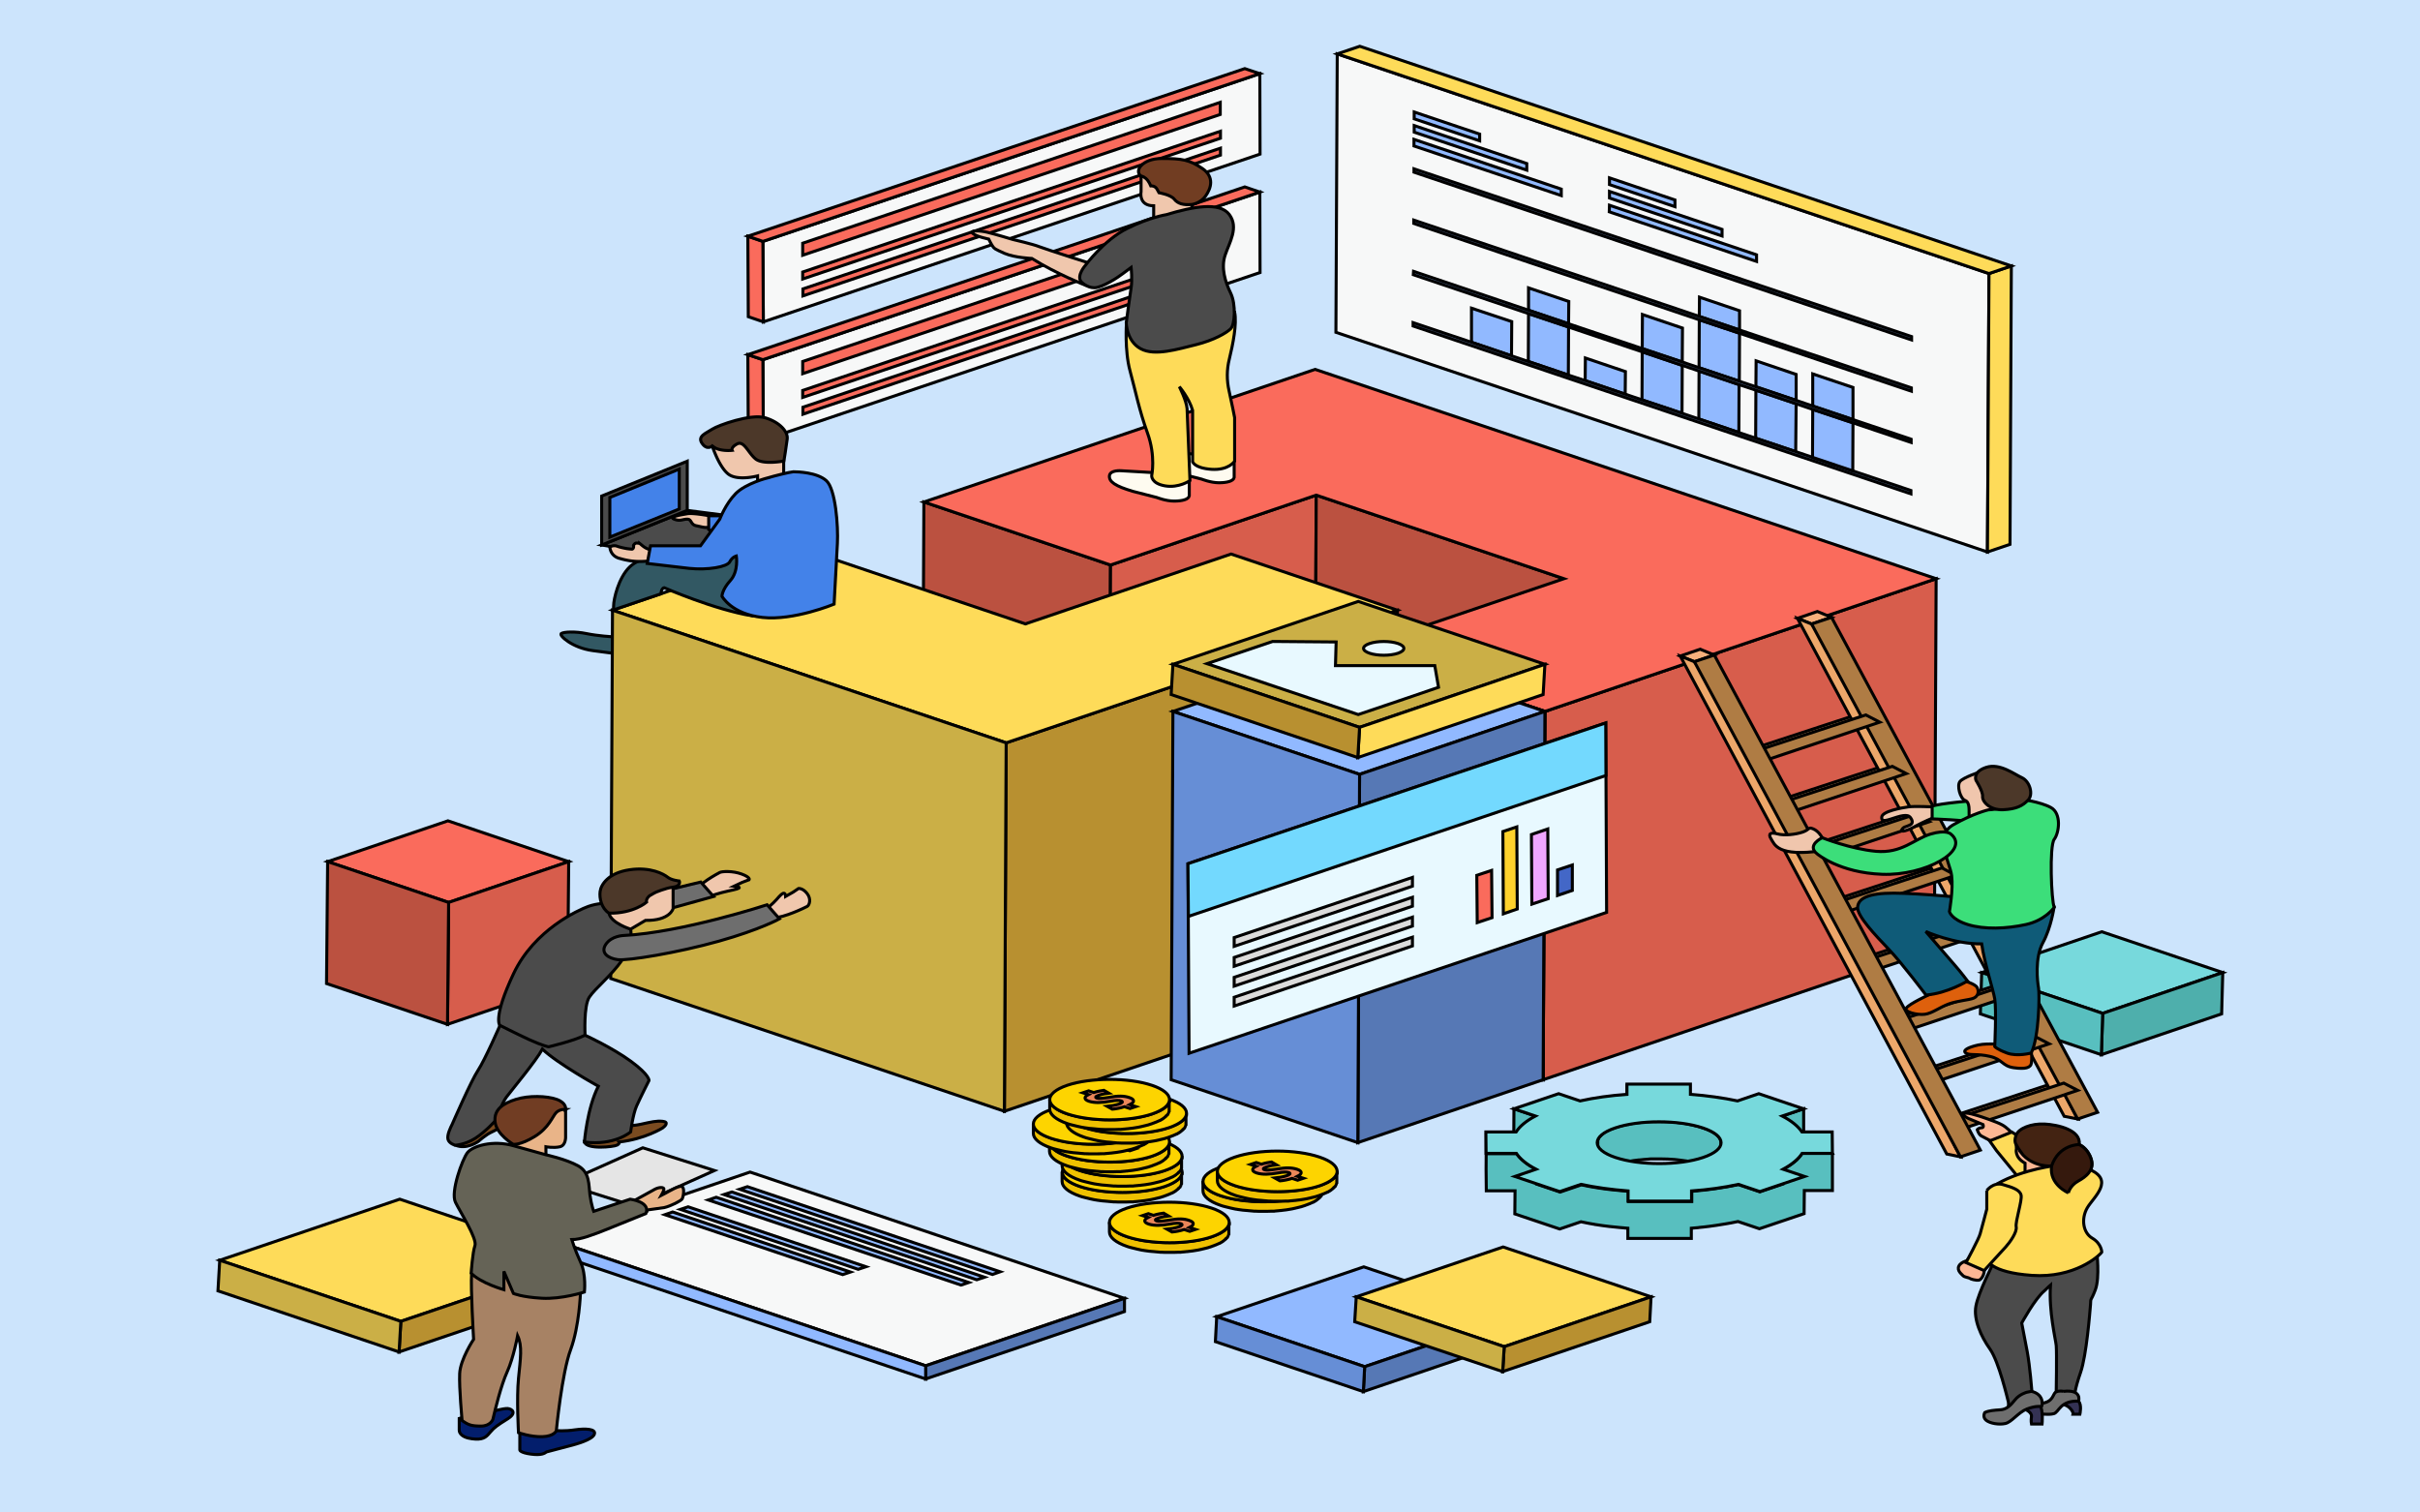 <?xml version="1.0" encoding="UTF-8"?> <svg xmlns="http://www.w3.org/2000/svg" xmlns:xlink="http://www.w3.org/1999/xlink" xmlns:v="https://vecta.io/nano" width="800" height="500"><rect width="100%" height="100%" fill="#808080" stroke="none"/><style><![CDATA[.B{fill:#efc100}.C{fill:#fdd400}.D{fill:#ec8659}.E{fill:#fedb59}.F{fill:#fa6b5c}.G{fill:#f0c7ad}.H{fill:#4b4b4b}.I{fill:#b89030}.J{fill:#cbaf46}.K{fill:#f7f8f8}.L{fill:#91b9ff}.M{fill:#6e6e6e}.N{fill:#eda76a}.O{fill:#d75d4c}.P{fill:#bb5140}.Q{fill:#5678b5}.R{fill:#af7c44}.S{fill:#f0c6ad}.T{fill:#3cde7a}.U{fill:#fcb794}]]></style><path stroke="#000" fill="#cce4fc" d="M-19.333-15.067h824v520h-824z"></path><g stroke="null"><path fill="#77d9dc" d="M734.798 321.511l-39.699 13.49-39.991-13.49 39.699-13.49z"></path><path fill="#4eafac" d="M734.798 321.511l-.366 13.661-39.772 13.49.439-13.661z"></path><path fill="#58bfbf" d="M695.099 335.001l-.439 13.661-39.992-13.49.439-13.661z"></path><path d="M188.003 284.841l-39.699 13.49-39.992-13.49 39.772-13.49z" class="F"></path><path d="M188.003 284.841l-.366 40.299-39.699 13.49.366-40.299z" class="O"></path><path d="M148.304 298.331l-.366 40.299-39.992-13.49.366-40.299z" class="P"></path><path d="M192.097 416.623l-59.585 20.192-59.878-20.192 59.512-20.192z" class="E"></path><path d="M192.097 416.623l-.585 10.117-59.585 20.192.585-10.117z" class="I"></path><path d="M132.512 436.815l-.585 10.117-59.878-20.192.585-10.117z" class="J"></path><path d="M371.73 429.217l-65.727 22.284-123.776-41.708 65.727-22.327z" class="K"></path><path d="M371.73 429.217v4.354l-65.727 22.284v-4.354z" class="Q"></path><path d="M306.003 451.501v4.354l-123.776-41.708v-4.354zm19.448-29.285l-2.559.854-83.566-28.175 2.632-.854zm-39.188-3.458l-2.559.854-58.781-19.808 2.559-.854zm44.379 1.665l-2.559.896-83.566-28.175 2.559-.854zm-49.496.085l-2.559.854-58.781-19.808 2.559-.896zm39.114 3.458l-2.559.854-83.566-28.132 2.632-.896z" class="L"></path><path d="M416.474 63.496l.073 26.596-164.207 55.411-.146-26.596z" class="K"></path><g class="F"><path d="M252.34 145.502l-4.972-1.665-.146-26.596 4.972 1.665z"></path><path d="M252.194 118.907l-4.972-1.665 164.28-55.454 4.972 1.708zM403.46 82.535v2.305l-138.106 46.532v-2.305zm0 5.55v2.305l-138.033 46.532v-2.305zm-.073-15.112v4.013l-138.033 46.532v-4.013z"></path></g><path d="M416.474 24.35l.073 26.596-164.207 55.454-.146-26.596z" class="K"></path><g class="F"><path d="M252.34 106.399l-4.972-1.708-.146-26.596 4.972 1.708z"></path><path d="M252.194 79.803l-4.972-1.708 164.28-55.411 4.972 1.665zM403.46 43.389v2.305L265.354 92.226v-2.305zm0 5.592v2.305L265.427 97.818v-2.305zm-.073-15.154v4.013L265.354 84.371v-3.97z"></path></g><path d="M202.479 210.518s-4.972-.299-8.627-1.067-7.53-.598-8.335 0 3.656 4.739 10.455 5.635l6.799.896v1.238s2.924.47 6.141 0 4.24-2.305 4.24-2.305l.877-2.134-11.552-2.263z" fill="#325863"></path><path d="M367.124 186.783l-.585 121.75-61.705-20.79.585-121.793z" class="P"></path><path d="M435.117 163.688l-.585 121.793-67.993 23.052.585-121.75z" class="O"></path><path d="M517.001 191.308l-.585 121.75-81.884-27.577.585-121.793z" class="P"></path><path d="M572.053 214.36l-61.34 20.832-.585 121.75 61.34-20.79 67.993-23.095.585-121.75z" class="O"></path><path d="M332.616 245.566l-.585 121.793 129.333-43.885.585-121.75z" class="I"></path><path d="M640.046 191.308l-67.993 23.052-61.34 20.832-61.705-20.832 67.993-23.052-81.884-27.62-67.993 23.095-61.705-20.832 61.34-20.79 67.993-23.052 68.432 23.052 68.432 23.095z" class="F"></path><path fill="#ed1c24" d="M510.713 235.193l-.585 121.75-61.705-20.79.585-121.793z"></path><path d="M461.949 201.724l-129.333 43.842-61.705-20.79-68.432-23.052 61.34-20.832 75.158 25.358 67.993-23.095z" class="E"></path><path d="M270.91 224.777l-68.432-23.052-.585 121.75 68.432 23.052 61.705 20.832.585-121.793z" class="J"></path><path d="M510.713 235.193l-61.267 20.79-61.705-20.79 61.267-20.832z" class="L"></path><path d="M510.713 235.193l-.585 121.75-61.267 20.79.585-121.75z" class="Q"></path><path fill="#668ed6" d="M449.447 255.983l-.585 121.75-61.705-20.79.585-121.75z"></path><path d="M253.144 300.636s2.34-1.836 3.582-3.287 1.974-2.177 2.486-2.049.512 1.025.512 1.025l2.486-1.409 1.755-1.195s1.389-.213 2.851 1.665.731 3.885 0 4.269-7.457 3.714-11.332 3.799-2.34-2.818-2.34-2.818zm-18.497-4.354s3.363-1.153 5.995-1.708 3.948-.896 3.729-1.195-1.682-.427-1.682-.427l2.705-1.281 2.266-.854s.512-.768-2.486-1.878-6.507-.896-7.238-.512-7.238 3.885-7.823 6.105 4.533 1.75 4.533 1.75z" class="G"></path><path d="M207.011 372.055s1.608.299 4.972-.427 4.972-1.153 7.092-.939.877 1.537 0 2.177c0 0-5.849 3.714-14.403 4.653 0 0 .366.427-.658 1.025s-10.309 1.58-10.82-1.11c.804.085 12.941-3.244 13.818-5.379zm-43.135-4.909s1.901-.811 3.363-.726 1.024 1.665 1.024 3.031-3.582 3.842-5.63 4.739-4.46 3.116-4.46 3.116-3.948 2.903-7.677 1.238c-.073 0 13.087-8.282 13.379-11.398z" fill="#7a4b20"></path><path d="M208.62 350.881c-6.214-4.568-15.134-8.623-15.134-8.623l-3.144-.512s-9.285-.768-12.063 1.025c-2.778-2.732-8.7-5.592-13.014-3.757 0 0-4.972 11.398-7.238 14.813s-8.115 16.862-8.554 17.844c-.512 1.025-1.755 3.543-1.389 4.952s2.34 1.964 2.34 1.964 3.217-.085 6.726-2.305c3.509-2.263 6.726-5.934 6.726-5.934s1.901-5.464 3.509-7.641c1.462-1.964 9.797-11.953 11.917-15.88 5.045 4.824 18.497 12.252 18.497 12.252-3.729 7.257-4.606 18.442-4.606 18.442 9.943 1.323 15.28-3.33 15.28-3.33s.731-5.806 1.974-8.581 4.094-8.41 4.094-8.41.292-1.75-5.922-6.318z" class="H"></path><path d="M218.929 301.063l16.962-4.696-4.24-4.781-13.818 3.33c0-.043-5.41 2.946 1.097 6.147z" class="M"></path><path d="M200.651 298.587s-3.144-.043-6.214 1.067-17.766 7.641-24.638 22.156-4.606 17.118-4.606 17.118 5.118 2.604 9.724 4.739c4.606 2.092 6.434 2.391 6.434 2.391s8.115-1.878 12.063-3.842c0 0-.512-9.648 1.389-12.551s7.238-7.044 10.967-12.423 2.705-10.075 2.705-10.075-7.604-5.293-7.823-8.581z" class="H"></path><path d="M206.134 309.259s-3.948.085-5.849 2.903.731 4.653 3.948 5.08 19.74-2.263 33.412-6.105 20.032-7.385 20.032-7.385l-4.094-4.653s-28.075 9.178-47.449 10.16z" class="M"></path><path d="M222.511 293.336v7.044s-1.024 4.013-9.139 3.885l-4.898 2.903s-6.58-2.006-7.165-5.336 7.53-8.282 7.53-8.282 10.674-2.988 13.672-.213z" class="G"></path><path d="M201.309 301.874c-2.486-1.622-3.217-4.909-2.924-7.172s2.705-6.147 9.724-7.172 11.332 1.451 12.575 2.433c1.243 1.025 3.875 1.281 3.875 1.281.219.47.219 1.793-2.12 2.049s-5.703 1.708-5.703 1.708-1.17.598-2.047 1.153c0 0-1.243 1.025-.95 2.092 0 0-4.314 3.799-12.429 3.629z" fill="#4c3829"></path><path d="M672.142 345.801l-35.166 11.697v-4.184l35.824-11.697zm-30.853-55.752l-35.166 11.697v-4.141l35.824-11.74zm11.405 18.57l-35.166 11.697v-4.141l35.824-11.74zM681.5 361.17l-35.093 11.697v-4.184l35.824-11.74zm-65.361-121.708l-35.166 11.697v-4.141l35.824-11.74zm8.7 16.99l-35.093 11.697v-4.141l35.824-11.74zm39.553 71.761l-35.166 11.74v-4.184l35.824-11.74z" class="N"></path><path fill="#f7b07c" d="M605.465 204.072l-4.679-1.921-6.58 2.263 4.679 1.878z"></path><path d="M594.206 204.414l88.172 164.611 4.46.896-76.839-149.584-11.113-14.045z" class="N"></path><g class="R"><path d="M686.837 369.921l-87.952-163.629 6.58-2.22 87.952 163.629z"></path><path d="M621.403 238.736l-40.43 13.49v-4.141l35.824-11.74zm8.773 16.991l-40.43 13.49v-4.141l35.824-11.74z"></path></g><path d="M632.443 272.333l-35.093 11.74v-4.184l35.824-11.74z" class="N"></path><path d="M637.78 271.65l-40.43 13.49v-4.184l35.824-11.74zm8.773 17.716l-40.43 13.49v-4.184l35.824-11.74zm11.479 18.57l-40.503 13.49v-4.184l35.824-11.74zm11.697 19.594l-40.503 13.49v-4.184l35.824-11.74zm7.677 17.546l-40.43 13.49v-4.141l35.824-11.74zm9.431 15.368l-40.43 13.49v-4.141l35.824-11.74z" class="R"></path><path fill="#f7b07c" d="M566.716 216.538l-4.679-1.921-6.58 2.263 4.679 1.878z"></path><path d="M555.457 216.879l88.098 164.611 4.533.939-76.839-149.627-11.113-14.045z" class="N"></path><path d="M648.088 382.429l-87.952-163.671 6.58-2.22 87.952 163.671z" class="R"></path><path d="M648.966 324.158s3.875.982 4.606 2.263.366 2.903-1.097 3.543-5.337.854-8.262 1.921-5.483 3.116-7.896 3.415c-2.413.342-7.165-.768-6.068-2.134 1.097-1.409 7.311-4.269 7.311-4.269l11.405-4.739zm22.591 23.991s.219 1.494 0 3.202-2.047 2.134-5.849 1.622c-3.875-.555-3.656-2.775-7.896-3.757s-6.58-.213-7.896-1.067.585-1.921 4.021-2.689 9.87 0 9.87 0l7.75 2.689z" fill="#de600c"></path><path d="M626.009 295.257c8.408 0 25.296 1.708 25.296 1.708l12.283 4.482 15.426-1.494s-.95 6.66-3.656 11.654c-2.778 5.037-1.828 12.978-1.462 14.984.366 2.049.219 16.179-2.413 21.515 0 0-4.606 1.281-8.042 0s-4.021-2.134-4.021-2.134.585-12.124 0-15.752c-.439-2.818-3.436-11.91-4.314-18.186-9.212.085-18.497-4.098-18.497-4.098l9.87 11.441c1.682 1.921 3.948 4.909 3.948 4.909s-6.58 4.098-13.745 4.653c0 0-7.896-10.502-12.283-15.112s-10.455-10.929-10.309-13.917c.219-2.946 3.509-4.653 11.917-4.653z" fill="#0f5b78"></path><path d="M640.704 267.808l-1.755-1.067s-5.995-.299-8.115 0-8.627 1.451-8.773 3.372 1.755 1.025 5.045 0 4.021-.299 4.314 0c.219.299 1.535 1.836 0 2.604s-2.047.47-2.705 1.537 1.974.342 4.533-1.153c2.632-1.451 5.703-2.689 5.703-2.689l1.755-2.604z" class="S"></path><path d="M653.06 264.606s-12.136.982-14.33 1.921v4.184s11.259.342 14.33 1.281c3.071.982 5.264-3.714 5.264-3.714l-5.264-3.671z" class="T"></path><path d="M654.303 255.257s-5.264 1.75-6.361 3.074c-1.097 1.281 0 5.635 1.682 6.275s1.243 3.372 1.316 5.293c0 0 5.63.982 9.724 0 4.167-.982 4.972-4.184 4.972-4.184l-11.332-10.459z" class="S"></path><path d="M667.902 264.179s6.58.854 10.089 2.775 2.778 8.239 1.097 10.502-.95 20.448 0 22.497c0 0-2.924 4.269-9.358 5.678s-13.745 1.708-19.228 0-6.068-4.269-6.068-4.269 1.316-7.3.731-11.91-6.068-13.063.585-16.82c6.58-3.757 11.552-4.909 11.552-4.909s7.238-.256 10.601-3.543z" class="T"></path><path d="M603.491 279.291l-1.097-2.348s-1.097-2.134-2.924-2.903-1.097.171-3.509 1.025c-2.413.811-6.068 1.238-8.408.598s-3.144 0-2.047 1.708 2.047 6.019 16.889 3.842l1.097-1.921z" class="S"></path><path d="M644.945 275.748s-1.462-1.622-6.799 0-9.504 6.446-17.985 5.678c-8.408-.768-17.766-4.482-17.766-4.482s-5.337 2.476-1.682 5.336c0 0 7.311 6.233 21.495 6.745 14.11.555 29.317-7.812 22.737-13.276z" class="T"></path><path d="M653.206 257.946s-1.17-2.775 3.363-4.269 9.285 2.263 11.844 3.415c2.559 1.195 3.875 5.464 2.047 7.385s-3.875 2.988-8.262 3.202-6.946-2.689-6.799-4.397c.146-1.665-2.193-5.336-2.193-5.336zM237.645 149.387l-2.193-1.964s-1.682 1.58-3.363-.854c-1.682-2.391 1.389-3.372 3.363-4.696 1.974-1.281 12.794-5.208 17.547-3.757s7.53 4.568 7.238 7.001-1.097 7.3-1.097 7.3l-5.556 2.433-4.167-.64-11.771-4.824z" fill="#4c3829"></path><g class="H"><path d="M198.896 180.166l28.294 4.824 13.818-7.812-3.071-4.397 3.071-2.263-13.818-1.793z"></path><path d="M227.19 152.461l-28.294 11.526v16.179l28.294-11.441z"></path></g><path fill="#4382e9" d="M224.558 155.065l-22.957 9.392v13.106l22.957-9.306z"></path><path d="M245.468 180.935s-19.521 4.397-27.051 2.946c0 0-6.653 0-10.309 3.586s-5.264 10.587-5.264 12.85c0 .299 0 .768-.073 1.323l15.719-5.336c.146-2.006 1.097-2.006 1.097-2.006s16.45 7.215 29.098 9.306l4.314-21.003-7.53-1.665z" fill="#325863"></path><path d="M235.452 147.423s2.193 6.83 5.264 9.264 9.724.64 9.724.64v2.604l8.627-1.964v-5.55s-6.653 1.281-9.212-.64c-2.486-1.964-3.875-6.19-6.141-5.037-2.193 1.153-1.682 2.134-1.682 2.134s-4.387.512-6.58-1.451zm2.485 24.205l-3.656-1.153s-5.264-.982-7.092-.64-6.288.982-4.314 1.793 2.778 0 4.314 0 1.024 1.793 2.998 2.177 3.582 1.067 5.264 0c1.682-1.025 2.486-2.177 2.486-2.177zm-22.225 10.118c-2.12 0-3.436-1.494-4.24-2.092a5.64 5.64 0 0 0-1.243-.128c-.512.213-.877.726-.804.939.146.427-.146 1.067-.512 1.067s-1.682-.171-1.682-.171c-1.024-.171-2.34-.47-3.144-.768-1.389-.555-2.486.256-2.486.256.366 3.372 3.436 3.799 3.436 3.799h0c.658.213 1.535.427 2.705.64 5.556 1.025 11.405-.683 11.405-.683v-2.263c0 .085-1.828-.171-3.436-.598z" class="G"></path><g fill="#4382e9"><path d="M241.008 170.518h-6.726v4.525l3.363 2.134z"></path><path d="M253.802 157.968s-7.238 1.793-10.601 5.208-5.264 8.453-5.264 8.453l-6.361 8.794h-16.523l-1.097 5.848 13.891 1.622c6.068.64 12.502-.47 13.379-2.134.804-1.622 2.193-1.964 2.193-1.964s.804 5.037-1.974 8.111-2.778 5.208-2.778 5.208 3.071 5.848 13.379 7.001 23.688-4.397 23.688-4.397l1.097-20.149c.292-5.55-.585-17.887-3.656-20.662s-9.504-2.946-10.894-2.946c-1.243.085-6.288 1.366-8.481 2.006z"></path></g><path d="M651.159 416.538s-2.778.384-3.582 1.964 1.024 2.775 1.389 3.244c.439.47 1.901.598 2.193.854s1.974.726 2.998.598 2.486-2.903 1.462-4.696-4.46-1.964-4.46-1.964z" class="U"></path><path d="M692.686 426.356c1.535-4.055.439-12.807.439-12.807s-9.431-1.067-13.379 4.269c-4.825-1.494-20.617-.598-20.617-.598s-5.118 10.032-5.922 14.472c-.877 4.44 1.682 10.16 4.679 14.344 2.924 4.184 5.776 16.478 5.995 17.247s0 2.134 0 2.134l7.823-5.464s-.658-8.367-1.535-13.063l-1.828-9.52s4.387-8.111 7.53-10.672l1.462-1.409s.219-.171.512-.427c-.585 8.751 1.682 17.716 1.901 19.979.219 2.519 0 15.326 0 15.326l6.068 1.281s0-2.049 1.974-7.727 3.071-19.893 3.29-22.455c.073-2.519.073-.854 1.608-4.909z" class="H"></path><path d="M665.05 375.556l.146-.896s-1.755-2.006-3.436-2.86c-1.608-.896-7.019-2.732-8.115-3.031s-2.632-.811-4.021-.811-.439 1.281 2.12 2.22l3.802 1.58s.439 1.067-.512 1.067-1.389.64-1.389.64.439 1.58 1.389 2.092l3.436 1.793 8.115 2.391-1.535-4.184z" class="U"></path><path d="M667.902 390.028l-7.896-9.648-2.266-3.202 7.311-2.946 10.016 6.361c.439.171 5.483 6.275 5.483 6.617s-2.34 4.44-2.34 4.44l-10.309-1.622z" class="E"></path><path d="M669.437 387.338v-2.818c-3.656-1.964-2.851-4.781-2.851-4.781l-.073-1.366s2.559 2.177 4.24 2.988 2.193 3.671 7.53 4.098c0 0 2.413 4.098-2.924 3.501-5.264-.598-5.922-1.622-5.922-1.622z" class="U"></path><path d="M668.048 380.977c-.219-.256-1.535-2.604-1.535-2.604s-.877-.982 0-3.202c.877-2.177 4.972-3.799 9.358-3.586 4.46.213 12.136 2.006 11.478 6.788 0 0 2.705.982 3.948 4.696 1.17 3.671-1.535 5.891-4.24 7.385s-3.217 3.885-3.217 3.885-6.507-2.689-5.483-8.879c0 0-6.361.598-10.309-4.482z" fill="#432312"></path><g class="E"><path d="M690.127 386.356c9.431 3.586 1.901 9.392-.146 12.978s-1.389 8.196 1.682 9.989 3.144 4.61 3.144 4.61c-.877 1.281-9.066 8.666-23.103 7.684s-14.841-5.293-14.841-5.293.366-3.202 3.144-6.574 1.024-6.788.292-10.672c-.658-3.885 0-7.769 0-7.769 8.7-4.909 19.959-6.105 19.959-6.105l9.87 1.153z"></path><path d="M656.789 393.571s2.12-2.903 5.337-1.964 5.556 1.708 5.995 3.458-1.974 8.794-1.608 10.544c.292 1.75-2.047 5.037-3.509 6.66-1.535 1.622-7.092 7.769-7.092 7.769l-5.995-2.647s4.314-7.983 4.679-9.52c.439-1.494 2.193-8.154 2.193-8.154v-6.147z"></path></g><path d="M683.767 394.339s.512-2.391 3.217-3.885 5.483-3.671 4.24-7.385c-1.17-3.671-3.948-4.696-3.948-4.696s-6.653-.085-9.066 7.086c-.877 6.19 5.556 8.879 5.556 8.879z" fill="#35190d"></path><path d="M681.208 464.222s1.535-.128 2.924 1.153c1.389 1.323 1.17 2.134 1.17 2.134h2.266s.731-3.202-.512-4.354-5.483-.299-5.849 1.067z" fill="#343254"></path><path d="M682.158 459.953s-1.535-.342-2.559.256-.731 3.116-4.46 3.671-1.024 3.458-1.024 3.458 3.071.47 4.825 0 2.047-4.397 8.188-4.141c0 0 1.316-3.927-4.972-3.244z" class="M"></path><path d="M669.291 465.801s2.486 1.025 2.266 2.476 0 2.476 0 2.476h3.509s.439-4.568-.731-6.361c-1.243-1.75-5.045 1.409-5.045 1.409z" fill="#343254"></path><path d="M670.022 460.252s-2.413.598-3.948 2.561-2.851 3.116-4.825 3.244-3.802.256-5.118.896c0 0-.877 1.451.439 2.561 1.316 1.067 4.314 1.537 6.361 1.067 2.047-.427 4.314-3.714 7.092-4.781s4.46-.896 4.825-.811c.292.043 1.17-4.013-3.29-5.037l-1.535.299z" class="M"></path><path fill="#e5e5e5" d="M212.495 379.441l23.688 7.513-26.32 11.825-23.761-7.513z"></path><path d="M213.811 400.017l5.776-.811c2.047-.47 5.483-2.177 5.922-2.86.366-.683.877-3.458 0-4.055s-4.24 1.494-5.556 2.177l-1.316.683s1.024-1.793.804-2.263c-.292-.47-1.828-.512-3.582.598l-6.507 3.586 4.46 2.946z" fill="#e9b488"></path><path d="M182.592 472.461l1.243.47s2.924.256 6.214-.256c3.363-.47 7.092-.384 6.434 1.451s-5.995 3.287-8.335 3.885l-7.457 1.964c-.658.47-1.682 1.195-5.191.726s-3.656-1.323-3.656-1.323v-7.513l10.747.598zm-20.397-5.72s4.167-1.195 5.63-1.11c1.462.128 3.144 1.451 0 3.415s-4.387 2.775-5.63 4.269c-1.243 1.451-2.047 2.561-4.972 2.433-.877-.043-1.682-.171-2.413-.342-1.828-.427-2.998-1.451-2.998-2.604v-3.885l8.92-2.433 1.462.256z" fill="#031e6c"></path><path d="M190.927 425.716l.95 1.836s-.366 10.8-3.217 18.57c-2.924 7.769-4.752 26.852-4.752 26.852s-.658 1.836-4.606 1.964-7.896-1.323-7.896-1.323-.658-11.313 0-17.972 1.316-10.672-.292-14.088c0 0-1.389 7.428-3.436 11.91s-3.948 12.38-4.752 15.795c0 0-.804 2.177-3.948 2.177s-4.167-.384-6.214-1.836c0 0-1.024-10.8-.804-15.539s4.606-11.313 4.606-11.313-1.024-17.118-.658-21.729c.439-4.61 14.33-7.898 14.33-7.898l20.69 12.593z" fill="#a78264"></path><path d="M186.979 366.719v8.879s.219 3.031-1.901 3.501c-2.047.47-4.606 0-4.606 0v2.689s-5.995.726-10.82-1.323v-2.775l7.457-8.965c.073-.085 7.75-2.86 9.87-2.006z" fill="#e9b488"></path><path d="M180.472 381.746s6.653 1.451 10.601 3.629 3.509 6.318 3.948 9.605 1.243 5.464 1.243 5.464l12.063-4.013s6.872.854 5.191 4.739l-12.867 5.208c-4.606 1.836-8.7 3.415-11.625 3.415 0 0 1.024 3.415 2.924 7.513 1.901 4.141 1.243 9.819 1.243 9.819s-7.457 2.433-14.11 2.049-9.358-1.58-9.358-1.58l-3.144-7.3v6.062s-7.677-2.177-10.82-5.464c0 0 .439-6.788 1.243-9.093s-4.752-10.929-6.434-14.344 2.266-14.216 3.948-16.393 8.335-4.269 15.207-2.305l10.747 2.988z" fill="#656356"></path><path d="M186.979 366.719s.439-2.049-2.924-3.287c-3.363-1.195-9.358-1.323-13.525 0s-7.311 3.287-6.872 7.428 5.995 7.428 5.995 7.428 2.266.384 7.092-2.561c4.752-2.903 5.922-6.702 7.092-7.898 1.17-1.238 3.144-1.11 3.144-1.11z" fill="#713d23"></path><use xlink:href="#B" class="B"></use><use xlink:href="#C" class="C"></use><use xlink:href="#D" class="D"></use><use xlink:href="#B" y="-5.25" class="B"></use><use xlink:href="#C" y="-5.25" class="C"></use><use xlink:href="#D" y="-5.251" class="D"></use><path d="M386.571 377.733v.171.171c0 .043 0 .128-.073.171 0 .043 0 .085-.073.171 0 .043-.073.128-.073.171s-.073.085-.073.171c0 .043-.073.128-.073.171s-.073.085-.073.128c-.073.043-.073.128-.146.171s-.073.085-.146.128-.073.128-.146.171-.073.085-.146.128c-.073.085-.146.128-.219.213-.073.043-.073.085-.146.128-.073.085-.146.128-.292.213-.073.043-.073.085-.146.085-.146.128-.366.213-.512.342l-.146.085-.439.256-.219.128c-.073.043-.219.085-.292.128s-.146.085-.292.128c-.073.043-.219.085-.292.128s-.219.085-.292.128-.219.085-.366.128c-.073.043-.219.085-.292.128-.146.043-.219.085-.366.128s-.292.128-.439.171l-1.316.427c-.146.043-.219.085-.366.085l-1.243.299c-.073 0-.146.043-.146.043l-1.389.299-1.024.171-.804.128-1.097.128c-.292.043-.512.085-.804.085-.146 0-.219 0-.366.043l-1.389.128c-.146 0-.292 0-.439.043-.292 0-.512.043-.804.043-.439.043-.877.043-1.316.043h-.877-1.097-.877c-.366 0-.658 0-1.024-.043-.292 0-.585-.043-.95-.043s-.658-.043-.95-.085l-.877-.085-1.024-.085-.804-.085-1.243-.171-.804-.128c-.146-.043-.292-.043-.439-.085l-1.17-.256c-.146-.043-.219-.043-.366-.085l-1.024-.256-.512-.128-1.462-.427c-2.705-.896-4.46-2.006-5.264-3.159-.366-.512-.585-1.067-.585-1.622v3.244c0 1.708 1.974 3.458 5.849 4.781.439.171.95.299 1.462.427l.512.128.877.213c.073 0 .073.043.146.043.146.043.219.043.366.085l1.17.256c.146.043.292.043.439.085.073 0 .219.043.292.043.146.043.366.043.512.085l1.243.171c.146 0 .219.043.292.043.146 0 .366.043.512.043l1.024.085c.146 0 .292.043.439.043s.292 0 .439.043c.292.043.658.043.95.085.146 0 .292.043.439.043h.439l1.024.043h.512.439 1.097.512.292l1.316-.043h.512.292c.146 0 .292 0 .366-.043l1.389-.128c.146 0 .219 0 .366-.043h.146c.219-.043.439-.043.658-.085l1.097-.128.804-.128 1.024-.171c.073 0 .146-.043.219-.043l1.17-.256c.073 0 .146-.043.146-.043l1.243-.299c.146-.043.219-.085.366-.085l1.316-.427c.073-.043.146-.043.219-.085s.146-.043.219-.085c.146-.043.219-.085.366-.128.073-.043.219-.085.292-.128.146-.043.219-.085.366-.128.073-.043.219-.085.292-.128s.219-.085.292-.128.219-.085.292-.128.219-.085.292-.128c.073 0 .073-.043.146-.043l.073-.043.439-.256.146-.085c.146-.128.366-.213.512-.342.073-.043.073-.043.073-.085.073-.085.219-.128.292-.213.073-.043.073-.085.146-.128.073-.085.146-.128.219-.213l.073-.043c0-.043.073-.043.073-.085.073-.043.073-.128.146-.171s.073-.085.146-.128.073-.128.146-.171c0-.043.073-.043.073-.085s0-.043.073-.085c0-.043.073-.128.073-.171s.073-.085.073-.171c0-.043.073-.128.073-.171s0-.043.073-.085v-.043c0-.043 0-.128.073-.171v-.171-.171-.085-.085-3.244c.219-.043.146 0 .146.085z" class="B"></path><use xlink:href="#C" x="-4.167" y="-10.032" class="C"></use><use xlink:href="#D" x="-4.168" y="-10.032" class="D"></use><use xlink:href="#E" class="B"></use><use xlink:href="#F" class="C"></use><use xlink:href="#G" class="D"></use><use xlink:href="#E" x="10.967" y="-3.543" class="B"></use><use xlink:href="#C" x="1.462" y="-19.466" class="C"></use><path d="M378.895 367.317c1.682.555 1.974 1.451.146 2.348l1.974.64-1.901.64-1.828-.598c-1.316.427-2.924.726-4.021.811l-1.682-.939c1.243-.128 2.705-.384 3.948-.768 1.097-.384 1.389-.768.658-1.025s-1.828-.213-3.656.128c-2.705.47-5.045.598-6.946 0-1.682-.555-1.828-1.409-.219-2.22l-1.828-.598 1.901-.64 1.682.555c1.316-.427 2.486-.598 3.363-.726l1.608.939c-.731.085-2.047.256-3.363.726-1.243.427-1.097.726-.585.896.658.213 1.682.128 3.948-.213 3.144-.555 5.118-.512 6.799.043z" class="D"></path><use xlink:href="#E" x="5.411" y="-8.025" class="B"></use><path d="M380.796 358.779c7.75 2.604 7.75 6.83.073 9.477-7.677 2.604-20.252 2.604-28.001 0s-7.823-6.83-.073-9.477c7.75-2.604 20.252-2.604 28.001 0z" class="C"></path><path d="M373.338 362.834c1.682.555 1.974 1.451.146 2.348l1.974.64-1.901.64-1.828-.598c-1.316.427-2.924.726-4.021.811l-1.682-.939c1.243-.128 2.705-.384 3.948-.768 1.097-.384 1.389-.768.658-1.025s-1.828-.213-3.656.128c-2.705.47-5.045.598-6.946 0-1.682-.555-1.828-1.409-.219-2.22l-1.828-.598 1.901-.64 1.682.555c1.316-.427 2.486-.598 3.363-.726l1.608.939c-.731.085-2.047.256-3.363.726-1.243.427-1.097.726-.585.896.658.213 1.682.128 3.948-.213 3.071-.598 5.045-.555 6.799.043z" class="D"></path><use xlink:href="#E" x="56.076" y="18.997" class="B"></use><use xlink:href="#H" class="C"></use><path d="M424.004 389.857c1.682.555 1.974 1.451.146 2.348l1.974.64-1.901.64-1.828-.598c-1.316.427-2.924.726-4.021.811l-1.682-.939c1.243-.128 2.705-.384 3.948-.768 1.097-.384 1.389-.768.658-1.025s-1.828-.213-3.656.128c-2.705.47-5.045.598-6.946 0-1.682-.555-1.828-1.409-.219-2.22l-1.828-.598 1.901-.64 1.682.555c1.316-.427 2.486-.598 3.363-.726l1.608.939c-.731.085-2.047.256-3.363.726-1.243.427-1.097.726-.585.896.658.213 1.682.128 3.948-.213 3.071-.555 5.045-.512 6.799.043z" class="D"></path><use xlink:href="#E" x="25.15" y="32.572" class="B"></use><use xlink:href="#H" x="-30.925" y="13.533" class="C"></use><use xlink:href="#D" x="15.645" y="16.606" class="D"></use><use xlink:href="#E" x="60.828" y="15.667" class="B"></use><use xlink:href="#F" x="60.829" y="15.667" class="C"></use><use xlink:href="#G" x="60.828" y="15.667" class="D"></use><path d="M596.253 366.548l-7.019 2.391-.073 12.252 7.092-2.391zm-88.683 2.391l-7.092-2.391-.073 12.252 7.165 2.391zm20.471 20.619v-.171c0-.043 0-.128.073-.171 0-.043 0-.085.073-.171 0-.043.073-.128.073-.171s.073-.085.073-.171c0-.043.073-.128.073-.171s.073-.085.073-.171c.073-.043.073-.128.146-.171s.073-.085.146-.171c.073-.043.073-.128.146-.171s.073-.085.146-.128c.073-.085.146-.128.219-.213.073-.043.073-.085.146-.128.073-.085.219-.171.292-.213s.073-.085.146-.085c.146-.128.366-.256.512-.342l.146-.085.439-.256.219-.128c.073-.043.219-.085.292-.171.073-.043.219-.085.292-.128s.219-.085.292-.128.219-.085.292-.128c.146-.043.219-.085.366-.128.073-.043.219-.085.292-.128.146-.043.219-.085.366-.128s.292-.128.439-.171l.95-.299c.073-.043.219-.043.292-.085.219-.085.512-.128.731-.213.073-.043.146-.043.292-.085l1.024-.256c.073 0 .146-.043.219-.043l.877-.171c.146-.043.219-.043.366-.085s.366-.043.512-.085.292-.043.439-.085.366-.043.512-.085.292-.043.439-.043c.146-.043.366-.043.512-.085.146 0 .292-.043.439-.043.146-.043.366-.043.512-.043s.292-.043.439-.043l1.17-.128h.146l1.024-.085c.146 0 .292 0 .366-.043.219 0 .439-.043.658-.043h.439.658.366.585.439.658.366l1.974.043h.073l1.974.128h.146l.804.085c.146 0 .219.043.366.043.219.043.439.043.658.085.146 0 .219.043.292.043.219.043.439.043.658.085.146 0 .219.043.366.043l.585.085c.146 0 .219.043.366.043l.95.171c.073 0 .146 0 .146.043l1.097.213c.073 0 .146.043.219.043l1.389.342c.073 0 .073.043.146.043l1.316.427c4.021 1.366 6.068 3.159 6.068 4.909l.073-12.252c0-1.793-1.974-3.586-6.068-4.909l-1.316-.427c-.073 0-.073-.043-.146-.043l-1.389-.342c-.073 0-.073 0-.146-.043 0 0-.073 0-.073-.043l-1.097-.213c-.073 0-.146 0-.146-.043l-.95-.171c-.073 0-.073 0-.146-.043-.073 0-.146 0-.219-.043l-.585-.085c-.146 0-.219-.043-.366-.043-.219-.043-.439-.043-.658-.085-.073 0-.146-.043-.292-.043h-.073c-.219-.043-.439-.043-.658-.085-.146 0-.219-.043-.366-.043l-.804-.085h-.146l-1.974-.128-1.974-.043h-.292-.658-.439-.585-.146-.292-.658-.439c-.219 0-.439 0-.658.043h-.219-.146c-.366 0-.658.043-1.024.085h-.146l-1.17.128h-.073c-.073 0-.219.043-.292.043-.146 0-.366.043-.512.043s-.292.043-.439.043c-.146.043-.366.043-.512.085-.146 0-.292.043-.439.043-.146.043-.366.043-.512.085s-.292.043-.439.085-.366.043-.512.085c-.073 0-.146.043-.219.043s-.073 0-.146.043a2.14 2.14 0 0 1-.512.085l.073-10.075v-3.372l-.073 12.252v1.195c-.146.043-.219.043-.366.085-.073 0-.146.043-.219.043l-1.024.256c-.073.043-.146.043-.292.085l-.731.213c-.073.043-.219.043-.292.085l-.95.299c-.073.043-.146.043-.219.085s-.146.043-.219.085l-.366.128c-.147.043-.219.085-.292.128l-.366.128c-.073.043-.219.085-.292.128s-.219.085-.292.128-.219.085-.292.128-.219.085-.292.171c-.073 0-.073.043-.146.043l-.073.043-.439.256-.146.085c-.219.128-.366.256-.512.342-.073.043-.073.043-.073.085-.073.085-.219.171-.292.213s-.073.085-.146.128c-.073.085-.146.128-.219.213l-.073.043c0 .043-.073.043-.073.085-.073.043-.073.128-.146.171s-.073.085-.146.171c-.073.043-.073.128-.146.171 0 .043-.073.043-.073.085s0 .043-.073.085c0 .043-.073.128-.073.171s-.073.085-.073.171c0 .043-.073.128-.073.171s0 .043-.073.085v.043c0 .043 0 .128-.073.171v.171.171.085.085l-.073 12.252v-.213c-.146.213-.073.171-.073.085zm77.716-8.282h-10.016l-.439.64c0 .043-.073.085-.073.085a3.72 3.72 0 0 1-.512.598c0 .043-.073.085-.073.128l-.585.598v.043c-.219.213-.439.384-.658.555-.073.043-.073.085-.146.128-.219.171-.439.384-.731.555-.073.043-.146.085-.146.128l-.658.47c-.073.043-.146.128-.292.171-.219.171-.512.299-.731.47l-.219.128-1.024.598v4.824l-7.677 2.604-7.092-2.391-2.34.47-.731.128-1.243.213-.804.128-1.316.213-.804.128-1.535.213-.585.085-2.12.256-1.316.128c-.219 0-.439.043-.658.085l-1.974.171v3.372h-20.91v-3.372l-1.462-.128-1.462-.128-.804-.085-1.682-.171c-.146 0-.366-.043-.512-.043l-2.34-.299-.585-.085-1.682-.256-.731-.128-1.535-.256-.658-.128-2.12-.427-7.019 2.391-7.823-2.647v-4.781c-2.34-1.238-4.094-2.519-5.41-3.885-.439-.47-.804-.896-1.097-1.366h0 0 0-10.016l-.073-7.086-.073 12.252.073 7.086h9.504l-.073 7.641 14.841 4.995 7.019-2.391 2.12.427.658.128 1.462.256c.146 0 .219.043.366.085.146 0 .219.043.366.043l1.682.256.585.085 2.34.299h.073c.146 0 .292.043.439.043l1.682.171.804.085 1.462.128c.146 0 .292.043.366.043l1.097.085v3.372h20.983v-3.372l1.974-.171c.219 0 .439-.043.658-.085l1.243-.128h.073l2.12-.256.585-.085 1.535-.213.804-.128 1.316-.213.804-.128 1.243-.213c.146-.043.292-.043.439-.085.073 0 .219-.043.292-.043l2.34-.47 7.092 2.391 14.768-4.995.073-7.641h9.285v-12.295z" fill="#58bfbf"></path><path d="M595.741 381.276h10.016l-.073-7.086h-10.016c-1.243-1.836-3.363-3.629-6.507-5.251l7.019-2.391-14.768-4.995-7.019 2.391c-4.825-1.025-10.089-1.75-15.573-2.177v-3.372h-20.983v3.372c-5.41.384-10.674 1.11-15.499 2.177l-7.092-2.391-14.768 4.995 7.092 2.391c-3.071 1.622-5.191 3.415-6.361 5.251h-10.016l.073 7.086h10.016c1.243 1.836 3.363 3.629 6.507 5.251l-7.019 2.391 14.841 4.995 7.019-2.391c4.825 1.025 10.089 1.75 15.573 2.177v3.372h20.983v-3.372c5.41-.384 10.674-1.11 15.499-2.177l7.092 2.391 14.768-4.995-7.092-2.391c2.998-1.622 5.118-3.415 6.288-5.251zm-32.754 1.366c-7.969 2.689-20.91 2.689-28.952 0s-8.042-7.086-.073-9.776 20.91-2.689 28.952 0 8.042 7.086.073 9.776z" fill="#77d9dc"></path><path fill="#e8f9ff" d="M392.713 285.524l.366 62.668 138.033-46.574-.292-62.625z"></path><path fill="#73d9fe" d="M530.892 256.367l-138.033 46.574-.146-17.417 138.106-46.532z"></path><path d="M466.92 290.049v2.903l-58.927 19.893v-2.903zm0 6.574v2.946l-58.927 19.851v-2.903zm0 6.574v2.946l-58.927 19.851v-2.903zm0 6.617v2.903l-58.927 19.851v-2.903z" fill="#dcdcdb"></path><path d="M493.094 287.744l.146 15.624-4.898 1.622-.146-15.624z" class="F"></path><path fill="#fed22c" d="M501.428 273.357l.146 27.151-4.606 1.579-.146-27.193z"></path><path fill="#efa6ff" d="M511.664 274.04l.146 23.052-5.41 1.793-.146-23.01z"></path><path fill="#4367c7" d="M519.779 285.951v8.41l-4.898 1.665v-8.453z"></path><path d="M657.52 90.433l-.512 92.039-215.384-72.615.439-92.039z" class="K"></path><g class="E"><path d="M657.52 90.433l7.384-2.519-.439 92.039-7.457 2.519z"></path><path d="M442.062 17.818l7.457-2.519 215.384 72.615-7.384 2.519z"></path></g><g class="L"><path d="M499.747 106.313l-.073 11.313-13.233-4.482v-11.27zm5.483 13.191l.073-15.838 13.233 4.44-.073 15.88zm.073-24.333l13.306 4.482-.073 7.385-13.233-4.482zm32.023 27.663l-.073 7.471-13.233-4.482.073-7.471zm5.483 9.349l.073-15.88 13.233 4.482-.073 15.838zm.146-28.218l13.233 4.482-.073 11.227-13.233-4.44zm18.643 34.536l.073-15.838 13.233 4.482-.073 15.838zm18.79 6.361l.073-15.88 13.306 4.482-.146 15.838z"></path><path d="M561.672 121.553l.073-15.838 13.306 4.44-.073 15.88zm70.04 40.598v1.11L467.14 107.765v-1.11l19.301 6.489 13.233 4.482 5.556 1.878 13.233 4.482 5.556 1.836 13.233 4.482 5.556 1.878 13.233 4.44 5.556 1.878 13.233 4.482 5.556 1.878 13.233 4.44 5.556 1.878 13.306 4.482zm-51.178-42.86l13.233 4.482v8.581l-13.306-4.482zm-18.716-21.046l13.233 4.482v6.361l-13.306-4.482z"></path><path d="M599.177 151.18l.073-15.838 13.306 4.44-.073 15.881zm.074-27.577l13.306 4.482v10.63l-13.306-4.482z"></path><path d="M631.785 145.203v1.067l-19.228-6.489-13.306-4.44-5.483-1.878-13.306-4.482-5.556-1.836-13.233-4.482-5.556-1.878-13.233-4.482-24.346-8.196-13.233-4.44-38.091-12.85.073-1.11 38.018 12.85 13.233 4.482 24.346 8.196 13.233 4.44 5.556 1.878 13.306 4.482 5.483 1.836 13.306 4.482 5.483 1.878 13.306 4.482zm-62.51-69.37v2.177l-37.213-12.551v-2.177zm11.405 8.41v2.177l-48.692-16.393.073-2.177zm51.178 43.97v1.11l-56.807-19.168-13.306-4.44-94.386-31.846v-1.11l94.386 31.846 13.306 4.482zm.073-16.948v1.11L467.432 56.922v-1.11zM504.718 54.061v2.177l-37.213-12.551V41.51zm11.406 8.453v2.134l-48.692-16.393v-2.177zm-26.978-18.186v2.22l-21.641-7.257v-2.263zM553.703 66.1v2.22l-21.641-7.3V58.8z"></path></g><path d="M358.789 94.275s-9.431-3.671-17.693-8.837c0 0-5.556-.213-8.993-1.665-3.363-1.494-3.363-1.58-3.875-2.263s-1.389-2.476-1.389-2.476-4.094-.811-5.264-1.878 2.193-.982 4.752-.384 8.481 2.391 8.481 2.391 6.799 1.58 8.773 2.391c2.047.811 19.301 6.318 19.301 6.318l-4.094 6.403z" class="G"></path><g fill="#fefbf0"><path d="M382.477 156.303l-11.771-.683s-3.656-.342-3.948 1.622c-.219 2.006 1.901 3.458 7.823 5.208l7.823 2.006s2.998 1.195 5.703 1.195c2.778 0 4.825-.555 5.045-1.75v-10.331l-10.674 2.732z"></path><path d="M397.319 150.241l-11.771-.683s-3.656-.342-3.948 1.622c-.219 2.006 1.901 3.458 7.823 5.208l7.823 2.006s2.998 1.195 5.703 1.195 4.825-.555 5.045-1.75v-10.331l-10.674 2.732z"></path></g><path d="M374.654 106.996l-2.266-.256s-.658 9.136 1.17 15.838 2.998 12.892 5.776 20.576c2.778 7.641 1.389 14.088 1.389 14.088s-.219 2.561 4.387 3.372 8.262-1.75 8.262-1.75l-.95-23.778c-.219-2.689-2.559-7.257-2.559-7.257s3.217 3.757 4.387 7.812v16.948s.439 2.134 6.214 2.561c5.776.384 7.677-2.689 7.677-2.689v-14.386s-.877-4.61-1.828-8.794c-.804-3.501-.804-7.086.073-10.587 1.17-4.781 2.559-11.612 1.755-15.539-1.243-.213-33.485 3.842-33.485 3.842z" class="E"></path><path d="M377.213 58.202v5.123s-.95 4.696 4.167 4.696v4.013h12.648v-4.44l-10.82-10.459-6.068-.939.073 2.006z" class="G"></path><path d="M377.213 58.202s.658 0 1.608.811 1.608 2.433 1.608 2.433 1.389-.128 2.047 1.067l.658 1.195s3.948.683 5.045 2.134c1.17 1.494 2.998 2.006 5.776 1.75 0 0 2.778-.256 4.606-2.818s2.998-6.318-1.17-9.136-6.653-3.244-13.379-3.244c-6.58.043-9.139 4.226-6.799 5.806z" fill="#713d22"></path><path d="M385.548 70.966s-5.41.811-12.941 4.568c-7.604 3.757-13.818 12.209-13.818 12.209s-2.998 3.372-1.389 5.379c0 0 1.828 2.006 4.387 2.006s7.896-3.501 9.431-4.696l2.705-2.006s.439 4.013 0 6.702-1.608 11.569-1.608 11.569.073 6.062 4.752 8.581c4.679 2.561 12.283.128 18.278-1.323 5.995-1.494 10.089-3.885 11.478-5.251 1.389-1.323 1.828-8.068 0-11.825s-3.217-8.324-1.828-12.508 4.606-9.136 1.389-13.447-12.063-2.604-20.837.043z" class="H"></path><path d="M510.713 219.611l-61.267 20.832-61.705-20.832 61.267-20.79z" class="J"></path><path d="M510.713 219.611l-.585 9.989-61.267 20.832.585-9.989z" class="E"></path><path d="M449.447 240.444l-.585 9.989-61.705-20.832.585-9.989z" class="I"></path><path d="M452.737 215.94c2.632.896 6.799.896 9.431 0 2.559-.896 2.559-2.305 0-3.202-2.632-.896-6.799-.896-9.431 0s-2.632 2.305 0 3.202zm12.575 14.77l10.236-3.501-1.243-7.172h-32.827l.219-7.812-20.983-.171L399 219.398l50.008 16.82 16.304-5.507z" fill="#e8f9ff"></path><path d="M499.747 435.278l-48.619 16.521-48.911-16.521 48.619-16.478z" class="L"></path><path d="M499.747 435.278l-.439 8.239-48.619 16.521.439-8.239z" class="Q"></path><path fill="#668ed6" d="M451.128 451.799l-.439 8.239-48.911-16.521.439-8.239z"></path><path d="M545.807 428.704l-48.546 16.478-48.911-16.478 48.546-16.478z" class="E"></path><path d="M545.807 428.704l-.439 8.239-48.619 16.478.512-8.239z" class="I"></path><path d="M497.261 445.182l-.512 8.239-48.911-16.478.512-8.239z" class="J"></path></g><defs><path id="B" d="M390.739 387.722v.171.171c0 .043 0 .128-.073.171 0 .043 0 .085-.073.171 0 .043-.073.128-.073.171s-.073.085-.073.171c0 .043-.073.128-.073.171s-.073.085-.073.128c-.073.043-.073.128-.146.171s-.073.085-.146.128-.073.128-.146.171-.073.085-.146.128c-.073.085-.146.128-.219.213-.073.043-.073.085-.146.128-.073.085-.146.128-.292.213-.073.043-.073.085-.146.085-.146.128-.366.213-.512.342l-.146.085-.439.256-.219.128c-.073.043-.219.085-.292.128s-.146.085-.292.128c-.073.043-.219.085-.292.128s-.219.085-.292.128-.219.085-.366.128c-.073.043-.219.085-.292.128-.146.043-.219.085-.366.128s-.292.128-.439.171l-1.316.427c-.146.043-.219.085-.366.085l-1.243.299c-.073 0-.146.043-.146.043l-1.389.299-1.024.171-.804.128-1.097.128c-.292.043-.512.085-.804.085-.146 0-.219 0-.366.043l-1.389.128c-.146 0-.292 0-.439.043-.292 0-.512.043-.804.043-.439.043-.877.043-1.316.043h-.877-1.097-.877c-.366 0-.658 0-1.024-.043-.292 0-.585-.043-.95-.043s-.658-.043-.95-.085l-.877-.085-1.024-.085-.804-.085-1.243-.171-.804-.128c-.146-.043-.292-.043-.439-.085l-1.17-.256c-.146-.043-.219-.043-.366-.085l-1.024-.256-.512-.128-1.462-.427c-2.705-.896-4.46-2.006-5.264-3.159-.366-.512-.585-1.067-.585-1.622v3.244c0 1.708 1.974 3.458 5.849 4.781.439.171.95.299 1.462.427l.512.128.877.213c.073 0 .073.043.146.043.146.043.219.043.366.085l1.17.256c.146.043.292.043.439.085.073 0 .219.043.292.043.146.043.366.043.512.085l1.243.171c.146 0 .219.043.292.043.146 0 .366.043.512.043l1.024.085c.146 0 .292.043.439.043s.292 0 .439.043c.292.043.658.043.95.085.146 0 .292.043.439.043h.439l1.024.043h.512.439 1.097.512.292l1.316-.043h.512.292c.146 0 .292 0 .366-.043l1.389-.128c.146 0 .219 0 .366-.043h.146c.219-.043.439-.043.658-.085l1.097-.128.804-.128 1.024-.171c.073 0 .146-.043.219-.043l1.17-.256c.073 0 .146-.043.146-.043l1.243-.299c.146-.043.219-.085.366-.085l1.316-.427c.073-.043.146-.043.219-.085s.146-.043.219-.085c.146-.043.219-.085.366-.128.073-.043.219-.085.292-.128.146-.043.219-.085.366-.128.073-.043.219-.085.292-.128s.219-.085.292-.128.219-.085.292-.128.219-.085.292-.128c.073 0 .073-.043.146-.043l.073-.043.439-.256.146-.085c.146-.128.366-.213.512-.342.073-.043.073-.043.073-.085.073-.085.219-.128.292-.213.073-.043.073-.085.146-.128.073-.085.146-.128.219-.213l.073-.043c0-.043.073-.043.073-.085.073-.043.073-.128.146-.171s.073-.085.146-.128.073-.128.146-.171c0-.043.073-.043.073-.085s0-.043.073-.085c0-.043.073-.128.073-.171s.073-.085.073-.171c0-.043.073-.128.073-.171s0-.043.073-.085v-.043c0-.043 0-.128.073-.171v-.171-.171-.085-.085-3.244c.219-.043.146.043.146.085z"></path><path id="C" d="M384.963 382.77c7.75 2.604 7.75 6.83.073 9.477-7.677 2.604-20.252 2.604-28.001 0s-7.823-6.83-.073-9.477c7.677-2.604 20.252-2.604 28.001 0z"></path><path id="D" d="M377.433 386.826c1.682.555 1.974 1.451.146 2.348l1.974.64-1.901.64-1.828-.598c-1.316.427-2.924.726-4.021.811l-1.682-.939c1.243-.128 2.705-.384 3.948-.768 1.097-.384 1.389-.768.658-1.025s-1.828-.213-3.656.128c-2.705.47-5.045.598-6.946 0-1.682-.555-1.828-1.409-.219-2.22l-1.828-.598 1.901-.64 1.682.555c1.316-.427 2.486-.598 3.363-.726l1.608.939c-.731.085-2.047.256-3.363.726-1.243.427-1.097.726-.585.896.658.213 1.682.128 3.948-.213 3.144-.598 5.118-.555 6.799.043z"></path><path id="E" d="M381.234 371.799v.171.171c0 .043 0 .128-.073.171 0 .043 0 .085-.073.171 0 .043-.073.128-.073.171s-.073.085-.073.171c0 .043-.073.128-.073.171s-.073.085-.073.128c-.073.043-.073.128-.146.171s-.073.085-.146.128-.073.128-.146.171-.073.085-.146.128c-.073.085-.146.128-.219.213-.073.043-.073.085-.146.128-.073.085-.146.128-.292.213-.073.043-.073.085-.146.085-.146.128-.366.213-.512.342l-.146.085-.439.256-.219.128c-.073.043-.219.085-.292.128s-.146.085-.292.128c-.073.043-.219.085-.292.128s-.219.085-.292.128-.219.085-.366.128c-.073.043-.219.085-.292.128-.146.043-.219.085-.366.128s-.292.128-.439.171l-1.316.427c-.146.043-.219.085-.366.085l-1.243.299c-.073 0-.146.043-.146.043l-1.389.299-1.024.171-.804.128-1.097.128c-.292.043-.512.085-.804.085-.146 0-.219 0-.366.043l-1.389.128c-.146 0-.292 0-.439.043-.292 0-.512.043-.804.043-.439.043-.877.043-1.316.043h-.877-1.097-.877c-.366 0-.658 0-1.024-.043-.292 0-.585-.043-.95-.043s-.658-.043-.95-.085l-.877-.085-1.024-.085-.804-.085-1.243-.171-.804-.128c-.146-.043-.292-.043-.439-.085l-1.17-.256c-.146-.043-.219-.043-.366-.085l-1.024-.256-.512-.128-1.462-.427c-2.705-.896-4.46-2.006-5.264-3.159-.366-.512-.585-1.067-.585-1.622v3.244c0 1.708 1.974 3.458 5.849 4.781.439.171.95.299 1.462.427l.512.128.877.213c.073 0 .073.043.146.043.146.043.219.043.366.085l1.17.256c.146.043.292.043.439.085.073 0 .219.043.292.043.146.043.366.043.512.085l1.243.171c.146 0 .219.043.292.043.146 0 .366.043.512.043l1.024.085c.146 0 .292.043.439.043s.292 0 .439.043c.292.043.658.043.95.085.146 0 .292.043.439.043h.439l1.024.043h.512.439 1.097.512.292l1.316-.043h.512.292c.146 0 .292 0 .366-.043l1.389-.128c.146 0 .219 0 .366-.043h.146c.219-.043.439-.043.658-.085l1.097-.128.804-.128 1.024-.171c.073 0 .146-.043.219-.043l1.17-.256c.073 0 .146-.043.146-.043l1.243-.299c.146-.043.219-.085.366-.085l1.316-.427c.073-.043.146-.043.219-.085s.146-.043.219-.085c.146-.043.219-.085.366-.128.073-.043.219-.085.292-.128.146-.043.219-.085.366-.128.073-.043.219-.085.292-.128s.219-.085.292-.128.219-.085.292-.128.219-.085.292-.128c.073 0 .073-.043.146-.043l.073-.043.439-.256.146-.085c.146-.128.366-.213.512-.342.073-.043.073-.043.073-.085.073-.085.219-.128.292-.213.073-.043.073-.085.146-.128.073-.085.146-.128.219-.213l.073-.043c0-.043.073-.043.073-.085.073-.043.073-.128.146-.171s.073-.085.146-.128.073-.128.146-.171c0-.043.073-.043.073-.085s0-.043.073-.085c0-.043.073-.128.073-.171s.073-.085.073-.171c0-.043.073-.128.073-.171s0-.043.073-.085v-.043c0-.043 0-.128.073-.171v-.171-.171-.085-.085-3.244c.146-.043.146 0 .146.085z"></path><path id="F" d="M375.385 366.847c7.75 2.604 7.75 6.83.073 9.477-7.677 2.604-20.252 2.604-28.001 0s-7.823-6.83-.073-9.477 20.252-2.647 28.001 0z"></path><path id="G" d="M367.928 370.86c1.682.555 1.974 1.451.146 2.348l1.974.64-1.901.64-1.828-.598c-1.316.427-2.924.726-4.021.811l-1.682-.939c1.243-.128 2.705-.384 3.948-.768 1.097-.384 1.389-.768.658-1.025s-1.828-.213-3.656.128c-2.705.47-5.045.598-6.946 0-1.682-.555-1.828-1.409-.219-2.22l-1.828-.598 1.901-.64 1.682.555c1.316-.427 2.486-.598 3.363-.726l1.608.939c-.731.085-2.047.256-3.363.726-1.243.427-1.097.726-.585.896.658.213 1.682.128 3.948-.213 3.144-.555 5.045-.512 6.799.043z"></path><path id="H" d="M431.461 385.844c7.75 2.604 7.75 6.83.073 9.477s-20.252 2.604-28.001 0-7.823-6.83-.073-9.477c7.75-2.604 20.252-2.604 28.001 0z"></path></defs></svg> 